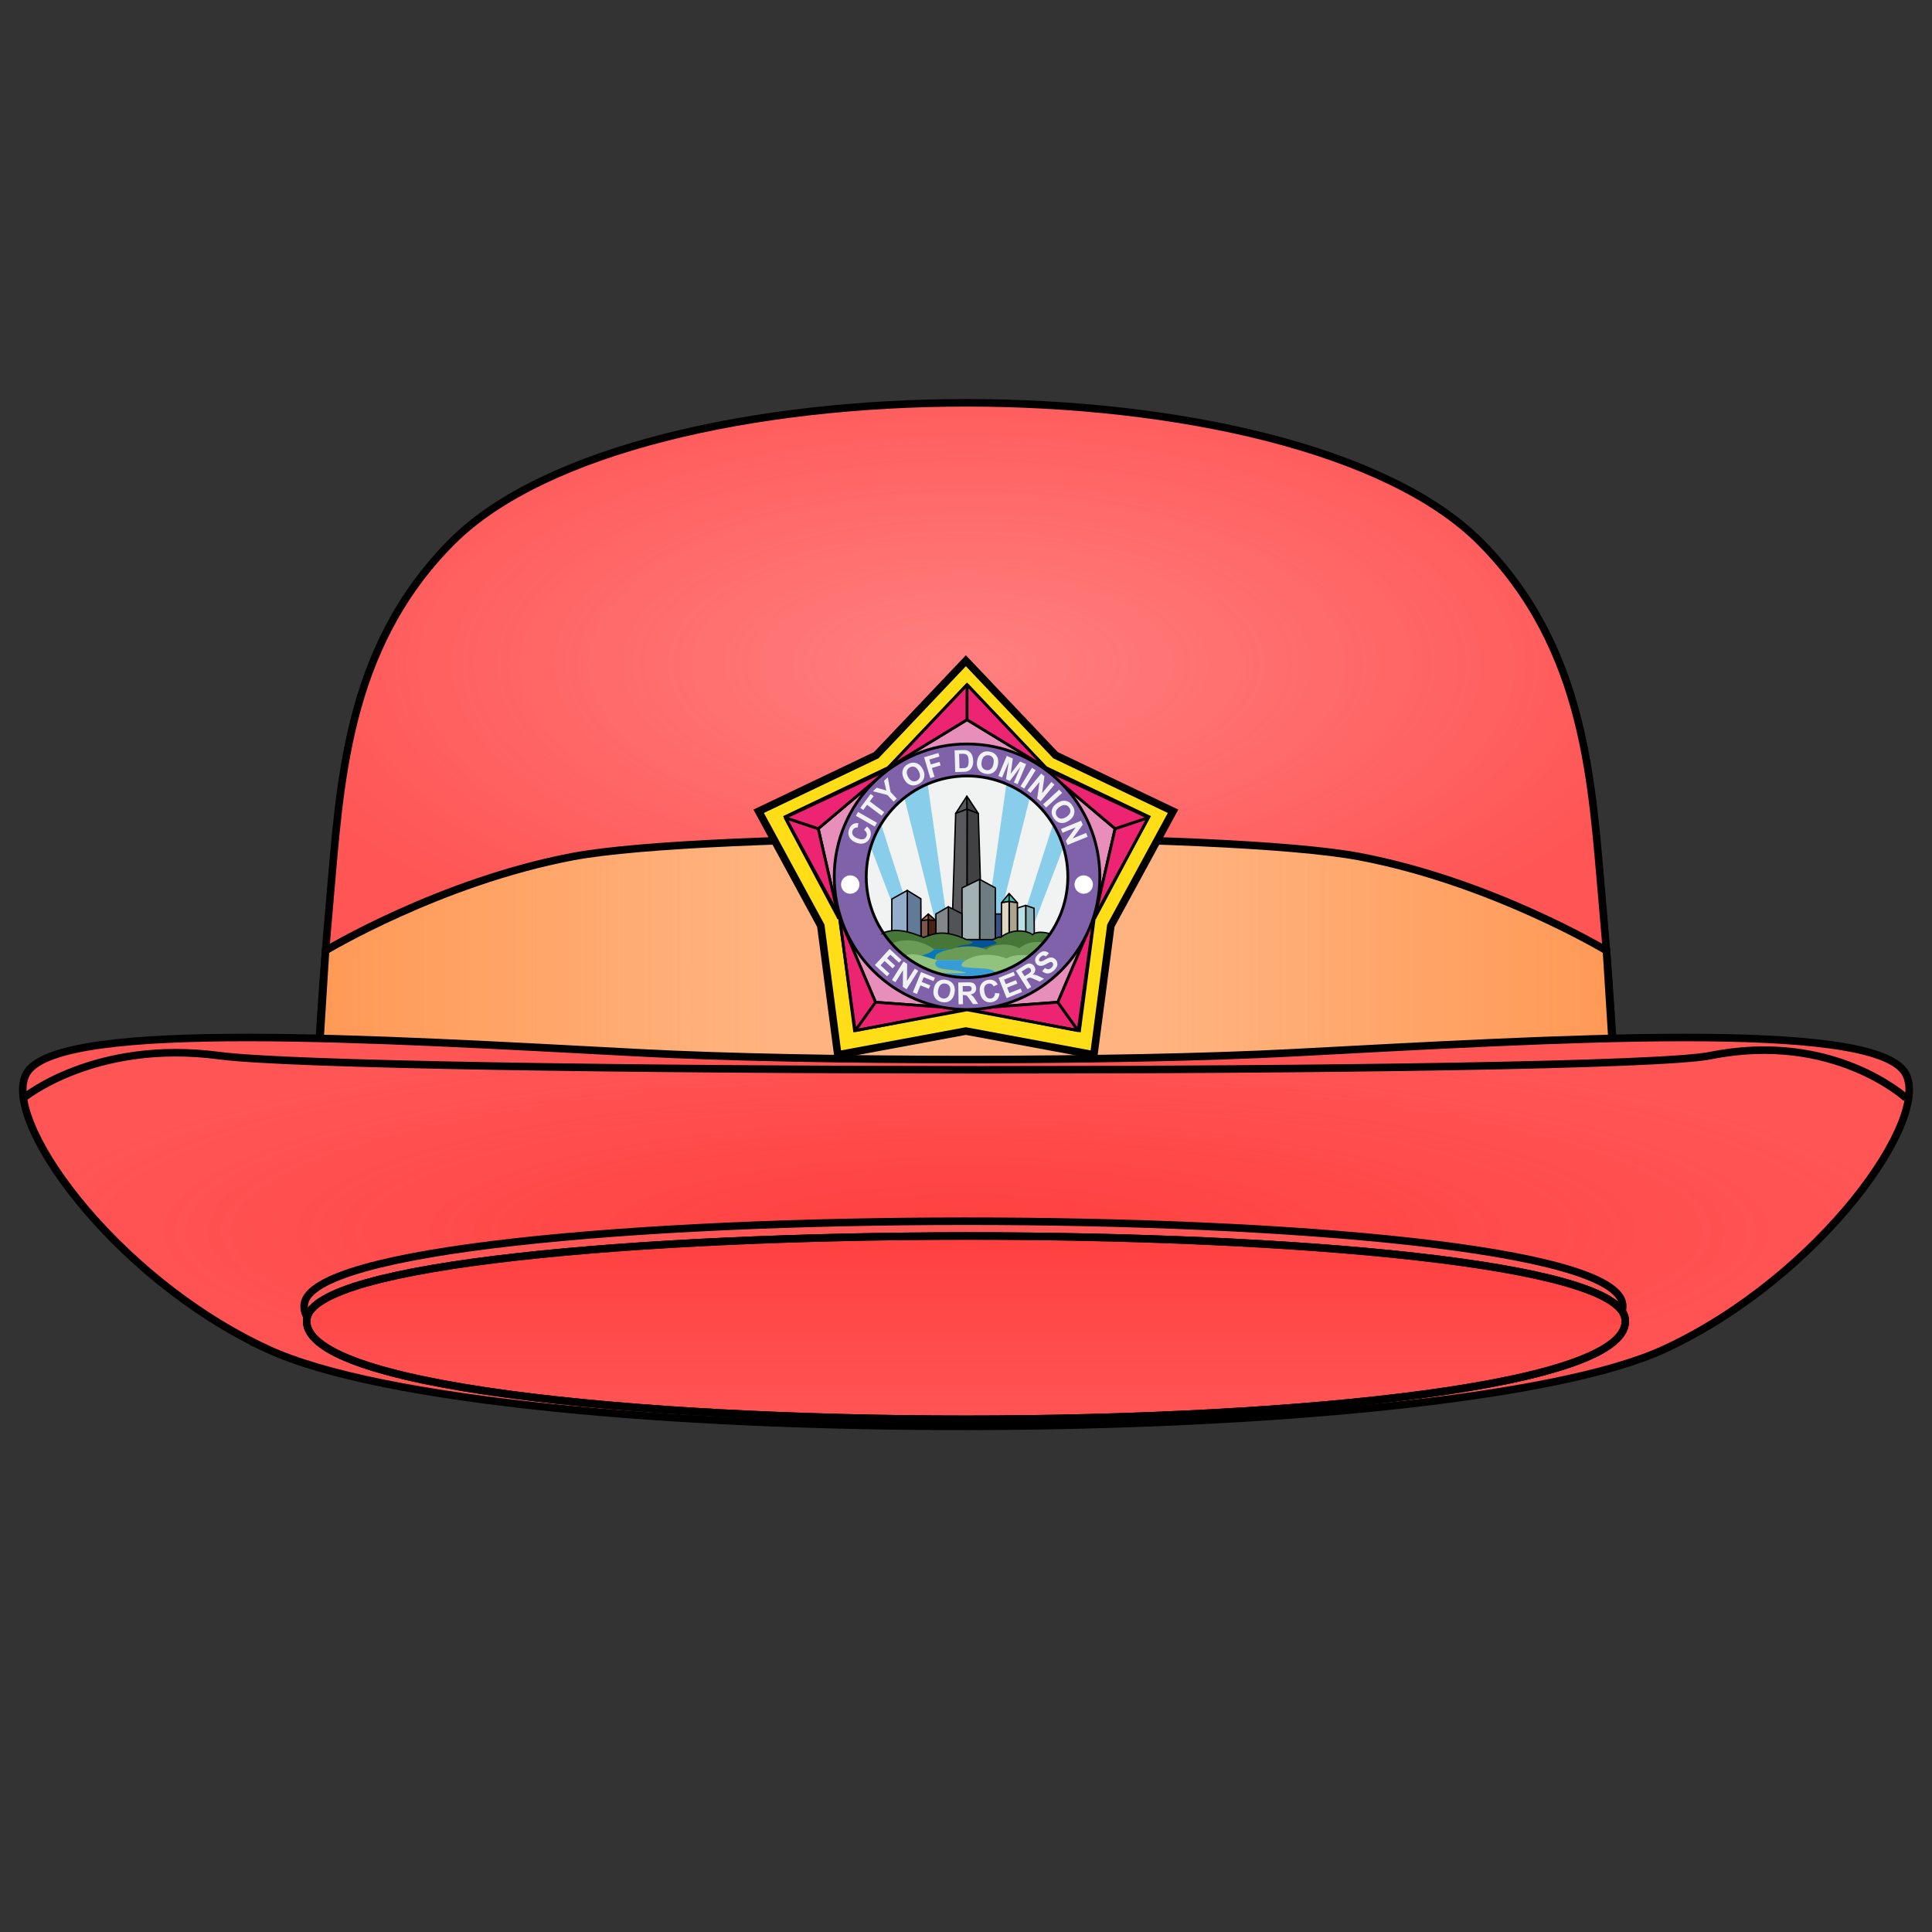 <svg xmlns="http://www.w3.org/2000/svg" xmlns:xlink="http://www.w3.org/1999/xlink" viewBox="0 0 256 256">
    <rect x="0" y="0" width="256" height="256" fill="#333333" stroke="none"/>
    <defs>
        <linearGradient id="innoGrad3">
            <stop offset="0" stop-color="#ff7f2a" stop-opacity=".502"/>
            <stop offset=".347" stop-color="#ff7f2a" stop-opacity="0"/>
            <stop offset=".651" stop-color="#ff7f2a" stop-opacity="0"/>
            <stop offset="1" stop-color="#ff7f2a" stop-opacity=".502"/>
        </linearGradient>
        <linearGradient id="innoGrad2">
            <stop offset="0" stop-color="#ff2a2a" stop-opacity="0"/>
            <stop offset="1" stop-color="#ff2a2a" stop-opacity=".502"/>
        </linearGradient>
        <linearGradient id="innoGrad1">
            <stop offset="0" stop-color="#ff2a2a" stop-opacity=".502"/>
            <stop offset="1" stop-color="#ff2a2a" stop-opacity="0"/>
        </linearGradient>
        <radialGradient id="radialGradient904" cx="128" cy="163.236" r="125.495" fx="128" fy="163.236" gradientTransform="matrix(1 0 0 .209 0 129.074)" gradientUnits="userSpaceOnUse" xlink:href="#innoGrad1"/>
        <linearGradient id="linearGradient927" x1="130.977" x2="130.977" y1="188.665" y2="163.445" gradientUnits="userSpaceOnUse" xlink:href="#innoGrad2"/>
        <linearGradient id="linearGradient956" x1="41.38" x2="214.62" y1="128.243" y2="128.243" gradientUnits="userSpaceOnUse" xlink:href="#innoGrad3"/>
        <radialGradient id="radialGradient983" cx="128" cy="78.164" r="86.608" fx="128" fy="78.164" gradientTransform="matrix(1.113 0 0 .494 -14.429 49.404)" gradientUnits="userSpaceOnUse" xlink:href="#innoGrad2"/>
    </defs>
    <g>
        <path fill="#ff8080" d="M41.912 145.5s.452-11.346 1.75-25.75c1.399-15.526 2-33.75 16.25-48 24.431-24.431 111.607-24.57 136.176 0 14.25 14.25 14.852 32.474 16.25 48 1.299 14.404 1.75 25.75 1.75 25.75z"/>
        <path fill="url(#radialGradient983)" stroke="#000" stroke-miterlimit="10" d="M41.912 145.5s.452-11.346 1.75-25.75c1.399-15.526 2-33.75 16.25-48 24.431-24.431 111.607-24.57 136.176 0 14.25 14.25 14.852 32.474 16.25 48 1.299 14.404 1.75 25.75 1.75 25.75z"/>
        <path fill="#ffb380" d="M75.912 113.5c-17.581 3.319-32.774 12.458-32.774 12.458L41.912 145.5h172.176l-1.225-19.541s-15.193-9.14-32.775-12.459c-17.58-3.319-86.595-3.319-104.176 0z"/>
        <path fill="url(#linearGradient956)" stroke="#000" stroke-miterlimit="10" d="M75.912 113.5c-17.581 3.319-32.774 12.458-32.774 12.458L41.912 145.5h172.176l-1.225-19.541s-15.193-9.14-32.775-12.459c-17.58-3.319-86.595-3.319-104.176 0z"/>
        <path fill="#f55" d="M35.412 178.75c-20.689-9.605-35.75-31-31.75-36.75 4.799-6.898 45.994-4.342 81.125-2.5 22.731 1.192 63.695 1.192 86.426 0 35.131-1.842 76.326-4.398 81.125 2.5 4 5.75-11.061 27.145-31.75 36.75-28.917 13.425-155.223 13.907-185.176 0z"/>
        <path fill="url(#radialGradient904)" stroke="#000" stroke-miterlimit="10" d="M35.412 178.75c-20.689-9.605-35.75-31-31.75-36.75 4.799-6.898 45.994-4.342 81.125-2.5 22.731 1.192 63.695 1.192 86.426 0 35.131-1.842 76.326-4.398 81.125 2.5 4 5.75-11.061 27.145-31.75 36.75-28.917 13.425-155.223 13.907-185.176 0z"/>
        <path fill="#f55" stroke="#000" stroke-miterlimit="10" d="M40.324 172.79c-2.25 17.75 176.926 17.75 174.676 0-1.867-14.726-172.833-14.536-174.676 0z"/>
        <path fill="#f55" stroke="#000" stroke-miterlimit="10" d="M40.662 174.75c-2.25 17.75 176.926 17.75 174.676 0-1.866-14.726-172.833-14.536-174.676 0z"/>
        <path fill="url(#linearGradient927)" stroke="#000" stroke-miterlimit="10" d="M40.662 174.75c-2.25 17.75 176.926 17.75 174.676 0-1.866-14.726-172.833-14.536-174.676 0z"/>
        <path fill="none" stroke="#000" stroke-miterlimit="10" d="M252.563 145.5s-9.633-8.911-25.938-5.625c-12.729 2.565-179.129 2.448-197.588 0C12.55 137.688 3.099 145.5 3.099 145.5"/>
    </g>
    <g transform="translate(153.537 74.398) scale(.371)">
        <path fill="#ffde17" stroke="#000" stroke-miterlimit="10" stroke-width="2.697" d="M-68.881 35.45l32.038 33.748L5.119 89.217l-22.22 40.883-6.066 46.113-45.714-8.498-45.738 8.498-6.067-46.113-22.195-40.883 41.986-20.02z"/>
        <path fill="#e78ebb" stroke="#000" stroke-linejoin="bevel" stroke-miterlimit="10" d="M-96.582 73.654h56.256l-28.136-17.142zM-121.607 95.436l7.348 32.103 17.826-53.357zM-114.055 127.113l12.91 30.31 32.845 2.42zM-22.922 127.539l-17.826-53.357 25.174 21.254z"/>
        <path fill="#e78ebb" stroke="#000" stroke-linejoin="bevel" stroke-miterlimit="10" d="M-36.036 157.424l-32.845 2.419 45.755-32.73z"/>
        <path fill="#ed2472" stroke="#000" stroke-linejoin="bevel" stroke-miterlimit="10" d="M-68.462 56.512l-28.12 17.142 28.12-29.642zM-40.326 73.654l-28.136-17.142v-12.5zM-114.26 127.539l-19.202-36.063 11.855 3.96z"/>
        <path fill="#ed2472" stroke="#000" stroke-linejoin="bevel" stroke-miterlimit="10" d="M-121.607 95.436l-11.855-3.96 37.029-17.294zM-108.417 167.59l7.273-10.166 32.844 2.419zM-108.417 167.59l-5.638-40.477 12.91 30.31zM-15.574 95.436l-7.348 32.103L-3.72 91.476z"/>
        <path fill="#ed2472" stroke="#000" stroke-linejoin="bevel" stroke-miterlimit="10" d="M-40.748 74.182l25.174 21.254 11.855-3.96zM-68.881 159.843l40.117 7.748-7.272-10.167z"/>
        <path fill="#ed2472" stroke="#000" stroke-linejoin="bevel" stroke-miterlimit="10" d="M-36.036 157.424l7.272 10.167 5.638-40.478z"/>
        <path fill="none" stroke="#000" stroke-miterlimit="10" d="M-28.303 167.59l-40.16-7.46-40.174 7.46-5.328-40.505-19.497-35.908 36.88-17.585 28.12-29.642 28.136 29.642 36.864 17.585-19.512 35.908z"/>
        <circle cx="-68.462" cy="112.606" r="47.429" fill="#7f62aa" stroke="#000" stroke-miterlimit="10"/>
        <path fill="#88cdea" d="M-32.462 112.606c0 19.877-16.121 36-36 36-19.881 0-36-16.123-36-36 0-19.882 16.119-36.001 36-36.001 19.879-.001 36 16.118 36 36z"/>
        <g fill="#f1f2f2">
            <path d="M-105.254 95.898l1.013-1.233c.7.532 1.14 1.126 1.322 1.783.18.657.116 1.372-.194 2.146-.384.958-1.026 1.614-1.928 1.969-.902.355-1.92.305-3.055-.15-1.201-.481-2.01-1.165-2.425-2.051-.416-.886-.421-1.834-.017-2.844.354-.882.9-1.495 1.644-1.837.44-.205.98-.273 1.625-.206l-.233 1.58c-.408-.064-.775-.005-1.1.179-.325.184-.565.47-.72.856-.214.535-.196 1.045.055 1.532.25.486.805.902 1.665 1.246.912.365 1.627.46 2.146.289.519-.173.883-.522 1.093-1.047.155-.387.166-.77.03-1.146-.134-.378-.441-.733-.921-1.066zM-101.415 94.68l-6.745-3.858.779-1.362 6.745 3.858zM-98.977 90.792l-5.17-3.866-1.381 1.846-1.053-.787 3.698-4.945 1.053.788-1.377 1.842 5.17 3.867zM-94.685 85.789l-2.237-2.385-5.154-1.335 1.34-1.258 3.438.99-.796-3.467 1.318-1.236 1.002 5.244 2.23 2.378zM-90.938 77.706c-.367-.701-.57-1.345-.61-1.93a3.66 3.66 0 0 1 .146-1.28c.125-.42.313-.782.565-1.085.334-.406.78-.756 1.34-1.05 1.015-.531 1.99-.642 2.93-.332.938.31 1.7 1.026 2.288 2.146.582 1.11.735 2.139.46 3.083-.275.944-.918 1.68-1.93 2.21-1.023.536-2.001.65-2.932.342s-1.683-1.008-2.257-2.104zm1.408-.797c.408.78.897 1.276 1.468 1.49.57.214 1.133.175 1.687-.115s.904-.728 1.05-1.313c.146-.585.01-1.277-.408-2.075-.413-.79-.895-1.287-1.443-1.494-.55-.207-1.11-.161-1.683.14-.573.3-.932.738-1.077 1.315-.144.576-.01 1.26.406 2.052zM-81.581 77.375l-2.216-7.448 5.106-1.52.375 1.26-3.602 1.073.524 1.763 3.109-.925.375 1.26-3.11.925.943 3.165zM-72.904 67.444l2.866-.082c.646-.02 1.14.017 1.482.106.459.122.856.349 1.19.682.336.333.595.746.778 1.237.185.49.286 1.1.308 1.829.018.639-.046 1.192-.191 1.66-.18.57-.442 1.036-.793 1.396-.265.272-.626.49-1.084.65-.343.12-.804.188-1.383.205l-2.951.084zm1.606 1.269l.146 5.145 1.17-.034c.439-.012.754-.046.947-.101.253-.071.46-.185.624-.341.164-.156.293-.41.389-.761.096-.351.136-.827.119-1.427-.017-.6-.083-1.06-.198-1.378-.115-.318-.271-.565-.467-.74a1.497 1.497 0 0 0-.736-.345c-.221-.043-.65-.056-1.29-.038zM-64.84 71.254c.14-.78.373-1.412.7-1.9.244-.357.544-.665.9-.92a3.008 3.008 0 0 1 1.11-.512c.514-.117 1.08-.12 1.704-.008 1.127.202 1.966.712 2.518 1.532.552.82.717 1.853.494 3.098-.221 1.235-.73 2.14-1.524 2.719-.796.577-1.756.766-2.88.565-1.138-.203-1.98-.712-2.527-1.525-.547-.815-.712-1.831-.494-3.05zm1.602.233c-.155.866-.072 1.558.248 2.077.32.519.788.833 1.403.943.616.11 1.16-.021 1.635-.395.475-.373.79-1.003.949-1.89.156-.876.08-1.565-.227-2.065s-.78-.807-1.416-.92c-.636-.114-1.188.013-1.656.38-.467.366-.78.989-.936 1.87zM-57.293 76.6l3.032-7.154 2.162.917-.771 5.43 3.352-4.336 2.167.918-3.032 7.154-1.343-.57 2.388-5.631-3.808 5.03-1.391-.59.972-6.23-2.387 5.63zM-49.376 80.31l4.095-6.604 1.333.827-4.095 6.604zM-46.94 81.736l4.96-5.982 1.176.974-.863 6.025 3.312-3.995 1.122.93-4.96 5.982-1.211-1.005.822-5.9-3.234 3.9zM-41.294 86.745l5.734-5.244 1.059 1.158-5.734 5.243zM-36.323 86.336c.655-.444 1.27-.72 1.849-.824a3.667 3.667 0 0 1 1.288 0c.432.077.813.224 1.143.439.44.286.84.69 1.194 1.214.643.948.862 1.905.66 2.873-.202.968-.827 1.806-1.874 2.516-1.04.704-2.043.972-3.012.805-.97-.167-1.773-.723-2.414-1.667-.648-.957-.872-1.915-.671-2.875.2-.96.812-1.787 1.837-2.481zm.95 1.309c-.728.494-1.166 1.036-1.313 1.627-.148.59-.047 1.146.305 1.664.35.518.825.816 1.423.896.598.079 1.27-.134 2.016-.64.737-.5 1.178-1.034 1.32-1.603.144-.57.035-1.121-.328-1.656-.362-.536-.84-.843-1.428-.921-.59-.078-1.255.13-1.994.633zM-34.91 95.55l7.194-2.94.577 1.414-3.601 4.907 4.804-1.963.55 1.35-7.191 2.939-.596-1.457 3.506-4.816-4.69 1.917z"/>
        </g>
        <g fill="#f1f2f2">
            <path d="M-101.392 144.132l5.28-5.725 4.245 3.916-.894.968-3.088-2.85-1.171 1.27 2.874 2.65-.89.966-2.874-2.651-1.438 1.558 3.198 2.95-.89.965zM-95.282 149.499l4.144-6.595 1.295.814-.068 6.1 2.768-4.403 1.237.777-4.144 6.594-1.336-.84.044-5.971-2.702 4.3zM-87.807 153.879l2.912-7.224 4.952 1.996-.493 1.223-3.493-1.408-.69 1.709 3.017 1.216-.493 1.223-3.016-1.216-1.237 3.069zM-80.357 152.715c.155-.777.402-1.407.74-1.89.25-.353.558-.655.92-.904a3.016 3.016 0 0 1 1.125-.49c.516-.106 1.085-.098 1.707.026 1.125.225 1.956.754 2.492 1.587s.68 1.87.432 3.114c-.246 1.233-.774 2.13-1.583 2.693-.81.563-1.775.73-2.897.508-1.136-.227-1.97-.754-2.501-1.58-.533-.827-.677-1.848-.435-3.064zm1.6.266c-.173.865-.104 1.56.206 2.086.31.526.773.85 1.388.974.615.123 1.164.002 1.646-.362.483-.364.813-.988.989-1.874.175-.876.113-1.566-.184-2.074-.298-.507-.765-.824-1.4-.951-.635-.127-1.191-.012-1.667.347s-.803.975-.978 1.854zM-71.483 158.157l-.126-7.788 3.31-.054c.832-.013 1.437.047 1.816.18.38.135.686.379.918.732.232.354.354.762.36 1.222.009.585-.155 1.07-.491 1.456-.338.387-.848.635-1.53.745.345.192.628.406.855.64.225.233.529.65.914 1.25l.977 1.503-1.881.03-1.164-1.676c-.414-.6-.696-.976-.847-1.131a1.2 1.2 0 0 0-.478-.316c-.167-.056-.432-.081-.793-.075l-.32.006.054 3.25zm1.5-4.52l1.163-.02c.754-.012 1.225-.052 1.41-.118a.842.842 0 0 0 .437-.336c.104-.158.154-.354.15-.587-.004-.263-.078-.473-.221-.632-.143-.16-.342-.258-.596-.296-.128-.016-.511-.02-1.148-.008l-1.227.02zM-58.474 154.109l1.588.185c-.066.879-.328 1.573-.783 2.08-.455.51-1.094.844-1.914 1.003-1.016.197-1.918.012-2.705-.555-.79-.567-1.3-1.452-1.533-2.655-.246-1.272-.11-2.324.412-3.156.52-.831 1.314-1.351 2.387-1.56.936-.181 1.748-.052 2.439.388.412.26.764.679 1.055 1.257l-1.457.66a1.643 1.643 0 0 0-.748-.828c-.33-.174-.701-.221-1.111-.141-.566.109-.988.402-1.262.877-.273.476-.322 1.169-.146 2.08.188.967.496 1.62.924 1.964.426.343.918.46 1.475.353.41-.08.738-.278.982-.597.245-.32.376-.77.397-1.355zM-54.316 155.958l-2.873-7.24 5.367-2.13.486 1.226-3.906 1.55.637 1.604 3.635-1.442.484 1.22-3.635 1.442.78 1.97 4.046-1.604.484 1.22zM-46.845 152.776l-4.158-6.585 2.799-1.768c.703-.444 1.252-.708 1.645-.791a1.797 1.797 0 0 1 1.166.147c.383.18.695.467.94.856.314.494.427.993.339 1.499-.088.505-.393.982-.918 1.43.393-.013.746.022 1.06.105.315.082.792.279 1.433.59l1.615.778-1.59 1.004-1.865-.826c-.666-.296-1.104-.472-1.313-.525a1.206 1.206 0 0 0-.572-.021c-.172.04-.412.156-.717.349l-.27.17 1.736 2.749zm-1.07-4.64l.984-.621c.637-.403 1.02-.682 1.143-.836a.838.838 0 0 0 .197-.514 1.015 1.015 0 0 0-.176-.58c-.141-.221-.313-.362-.518-.424-.205-.062-.426-.042-.664.058-.117.054-.445.25-.984.59l-1.037.656zM-41.636 146.326l1.02-1.15c.419.315.812.465 1.183.45.369-.015.73-.185 1.08-.51.37-.344.578-.682.62-1.014.044-.332-.032-.603-.228-.813a.705.705 0 0 0-.438-.234c-.168-.021-.383.024-.645.137-.178.079-.563.28-1.154.606-.76.42-1.37.634-1.826.642-.641.01-1.172-.21-1.59-.662a2.012 2.012 0 0 1-.51-1.046c-.071-.406-.012-.82.176-1.24.189-.42.502-.833.94-1.24.718-.664 1.403-1.007 2.056-1.028.654-.021 1.234.222 1.738.729l-1.107 1.12c-.32-.248-.621-.361-.904-.34-.281.022-.584.184-.908.484-.336.31-.533.623-.596.937a.565.565 0 0 0 .145.524.601.601 0 0 0 .494.188c.258-.013.729-.213 1.412-.601.686-.387 1.227-.635 1.627-.742.4-.107.789-.11 1.17-.005.379.105.736.338 1.07.699.303.327.496.718.58 1.172.082.455.02.905-.182 1.353-.203.448-.553.9-1.051 1.36-.721.669-1.43 1.017-2.127 1.04-.695.026-1.377-.246-2.045-.816z"/>
        </g>
        <circle cx="-110.176" cy="115.392" r="2.786" fill="#fff" stroke="#fff" stroke-miterlimit="10"/>
        <circle cx="-26.795" cy="115.392" r="2.786" fill="#fff" stroke="#fff" stroke-miterlimit="10"/>
        <path fill="#f1f2f2" d="M-64.123 147.96l9.729-68.502s-4.24-2.852-14.068-2.854c-9.828-.002-14.06 2.85-14.06 2.85l9.729 68.536zM-82.522 145.755l-16.654-51.936s1.27-2.088 4.047-5.225c2.776-3.137 4.28-4.181 4.28-4.181l15.887 63.305s-1.396-.03-4-.707c-2.604-.677-3.56-1.256-3.56-1.256zM-102.876 102.012l15.892 41.466s-4.561-2.383-7.946-6.475c-3.86-4.665-4.64-5.97-6.81-10.646-2.168-4.677-2.451-9.327-2.451-9.327s-.563-3.938 0-8.854c.563-4.916 1.315-6.164 1.315-6.164zM-54.38 145.755l16.653-51.936s-1.271-2.088-4.048-5.225c-2.776-3.137-4.28-4.181-4.28-4.181l-15.886 63.305s1.396-.03 4-.707c2.604-.677 3.56-1.256 3.56-1.256zM-34.026 102.012l-15.892 41.466s4.562-2.383 7.946-6.475c3.858-4.665 4.639-5.97 6.809-10.646 2.17-4.677 2.45-9.327 2.45-9.327s.564-3.938 0-8.854c-.562-4.916-1.313-6.164-1.313-6.164z"/>
        <path fill="#414042" stroke="#000" stroke-linejoin="round" stroke-width=".5" d="M-68.455 127.927l5.16-1.417-1.147-36.515-4-1.545z"/>
        <path fill="#58595b" stroke="#000" stroke-linejoin="round" stroke-width=".5" d="M-72.52 89.995l4-6.172.078 4.627z"/>
        <path fill="#414042" stroke="#000" stroke-linejoin="round" stroke-width=".5" d="M-68.442 88.45l4 1.545-4.078-6.172z"/>
        <path fill="#59585b" stroke="#000" stroke-linejoin="round" stroke-width=".5" d="M-73.668 126.51l1.148-36.515 4.078-1.545-.066 39.477z"/>
        <path fill="#6e7d81" stroke="#000" stroke-linejoin="round" stroke-width=".5" d="M-58.36 135.187V116.58l-5.604-3.061v21.668z"/>
        <path fill="#a1b1b4" stroke="#000" stroke-linejoin="round" stroke-width=".5" d="M-63.964 113.519v21.668l-6.29-.001V116.58z"/>
        <path fill="#515456" stroke="#000" stroke-linejoin="round" stroke-width=".5" d="M-75.131 123.319v11.873l4.878-.006v-9.378z"/>
        <path fill="#848789" stroke="#000" stroke-linejoin="round" stroke-width=".5" d="M-79.58 135.184v-9.285l4.449-2.58v11.873z"/>
        <path fill="#7c564a" stroke="#000" stroke-linejoin="round" stroke-width=".5" d="M-82.29 127.927l-2.615.323v6.932l2.616-.001z"/>
        <path fill="#492216" stroke="#000" stroke-linejoin="round" stroke-width=".5" d="M-79.58 135.184l-2.71-.003v-7.254l2.71.323z"/>
        <path fill="#607a97" stroke="#000" stroke-linejoin="round" stroke-width=".5" d="M-89.81 117.487v17.694h4.905l-.053-14.71z"/>
        <path fill="#93adca" stroke="#000" stroke-linejoin="round" stroke-width=".5" d="M-95.35 135.18l.03-14.618 5.51-3.075v17.694z"/>
        <path fill="#85adb3" stroke="#000" stroke-linejoin="round" stroke-width=".5" d="M-44.413 135.192H-47.5v-12.346l2.969 1.003z"/>
        <path fill="#b9e0e6" stroke="#000" stroke-linejoin="round" stroke-width=".5" d="M-47.5 122.846v12.346l-2.982-.011v-11.415z"/>
        <path fill="#3b5086" stroke="#000" stroke-linejoin="round" stroke-width=".5" d="M-58.36 125.91h2.195v9.27l-2.195.007z"/>
        <path fill="#42b3ae" stroke="#000" stroke-linejoin="round" stroke-width=".5" d="M-53.435 118.576l2.953 3.343-2.953-.502zM-53.435 118.576l-2.73 3.343 2.73-.502z"/>
        <path fill="#aca48c" stroke="#000" stroke-linejoin="round" stroke-width=".5" d="M-53.435 135.192l2.953-.011v-13.262l-2.953-.502z"/>
        <path fill="#dfd8bf" stroke="#000" stroke-linejoin="round" stroke-width=".5" d="M-56.165 121.919v13.262l2.73.01v-13.774z"/>
        <path fill="#954520" stroke="#000" stroke-linejoin="round" stroke-width=".5" d="M-79.58 128.25l-2.71-.323v-2.016z"/>
        <path fill="#c87532" stroke="#000" stroke-linejoin="round" stroke-width=".5" d="M-84.905 128.25l2.616-.323v-2.016z"/>
        <path fill="#467738" d="M-98.377 132.636c4.569-1.815 9.29-.457 14.375 1.626 3.582-1.25 7.019-3.034 15.31.77l9 .022c1.12.079 2.289-1.188 3.314-.834 4.044-3.291 9.544-2.416 11.292-.916 1.96-1.75 6.3-.314 6.3-.314s-9.676 15.647-29.676 15.616c-20-.031-29.915-15.97-29.915-15.97z"/>
        <path fill="#005396" d="M-72.9 139.22s.085-1.813 2.648-2.094c.54-.06 3.167-.483 3.75-.822.607-.354-1.918-.975-2.188-1.271l9 .02s2.777 1.105 1.31 1.592c-4.122 1.367-6.788 1.877-6.788 1.877z"/>
        <path fill="#6a9b57" d="M-95.35 136.542c3.483-1.902 9.893-1.896 15.143 1.979h6.07c2.488-1.135 8.675-1.761 12.509.157 2.129-2.252 9.043-2.46 11.795-.5 3.833-3.263 8.643-2.067 8.643-2.067s-10.765 12.488-27.272 12.495c-16.443.007-26.887-12.064-26.887-12.064z"/>
        <path fill="#0378bd" d="M-80.207 138.522s-.444.705-2.082 1.396c-1.856.784-4.872 1.58-3.713 1.83 1.099.239 4.916 1.043 5.509.857.788-.246.28-1.625 1.219-2.32 1.989-1.475 5.137-1.764 5.137-1.764h-6.07z"/>
        <path fill="#91c27e" d="M-90.587 140.97c2.27-1.524 5.835-.258 11.438 1.415l10.269.044c5.086-3.045 11.46-1.92 14.487-.625 3.057-1.878 8.39-1.064 8.39-1.064s-9.958 8.48-23.124 8.105c-14.664-.418-21.46-7.875-21.46-7.875z"/>
        <path fill="#359cd7" d="M-68.807 142.385s-2.817 1.585-1.093 2.377c.727.334 4.603.414 7.959.656 2.823.204 4 1.594 4 1.594s-6.386 2.04-11.188 1.833c-4.802-.208-11.08-1.878-11.08-1.878s12.203.294 11.327-.08c-2.781-1.188-8.612-.844-10.237-2.094-1.533-1.18-.031-2.408-.031-2.408z"/>
        <path fill="none" stroke="#000" stroke-miterlimit="10" stroke-width=".5" d="M-98.377 132.636c4.569-1.815 9.29-.457 14.375 1.626 3.582-1.25 7.019-3.034 15.31.77l9 .022c1.12.079 2.289-1.188 3.314-.834 4.044-3.291 9.544-2.416 11.292-.916 1.96-1.75 6.3-.314 6.3-.314s-9.676 15.647-29.676 15.616c-20-.031-29.915-15.97-29.915-15.97z"/>
        <path fill="none" stroke="#000" stroke-miterlimit="10" d="M-32.462 112.606c0 19.877-16.121 36-36 36-19.881 0-36-16.123-36-36 0-19.882 16.119-36.001 36-36.001 19.879-.001 36 16.118 36 36z"/>
    </g>
</svg>
